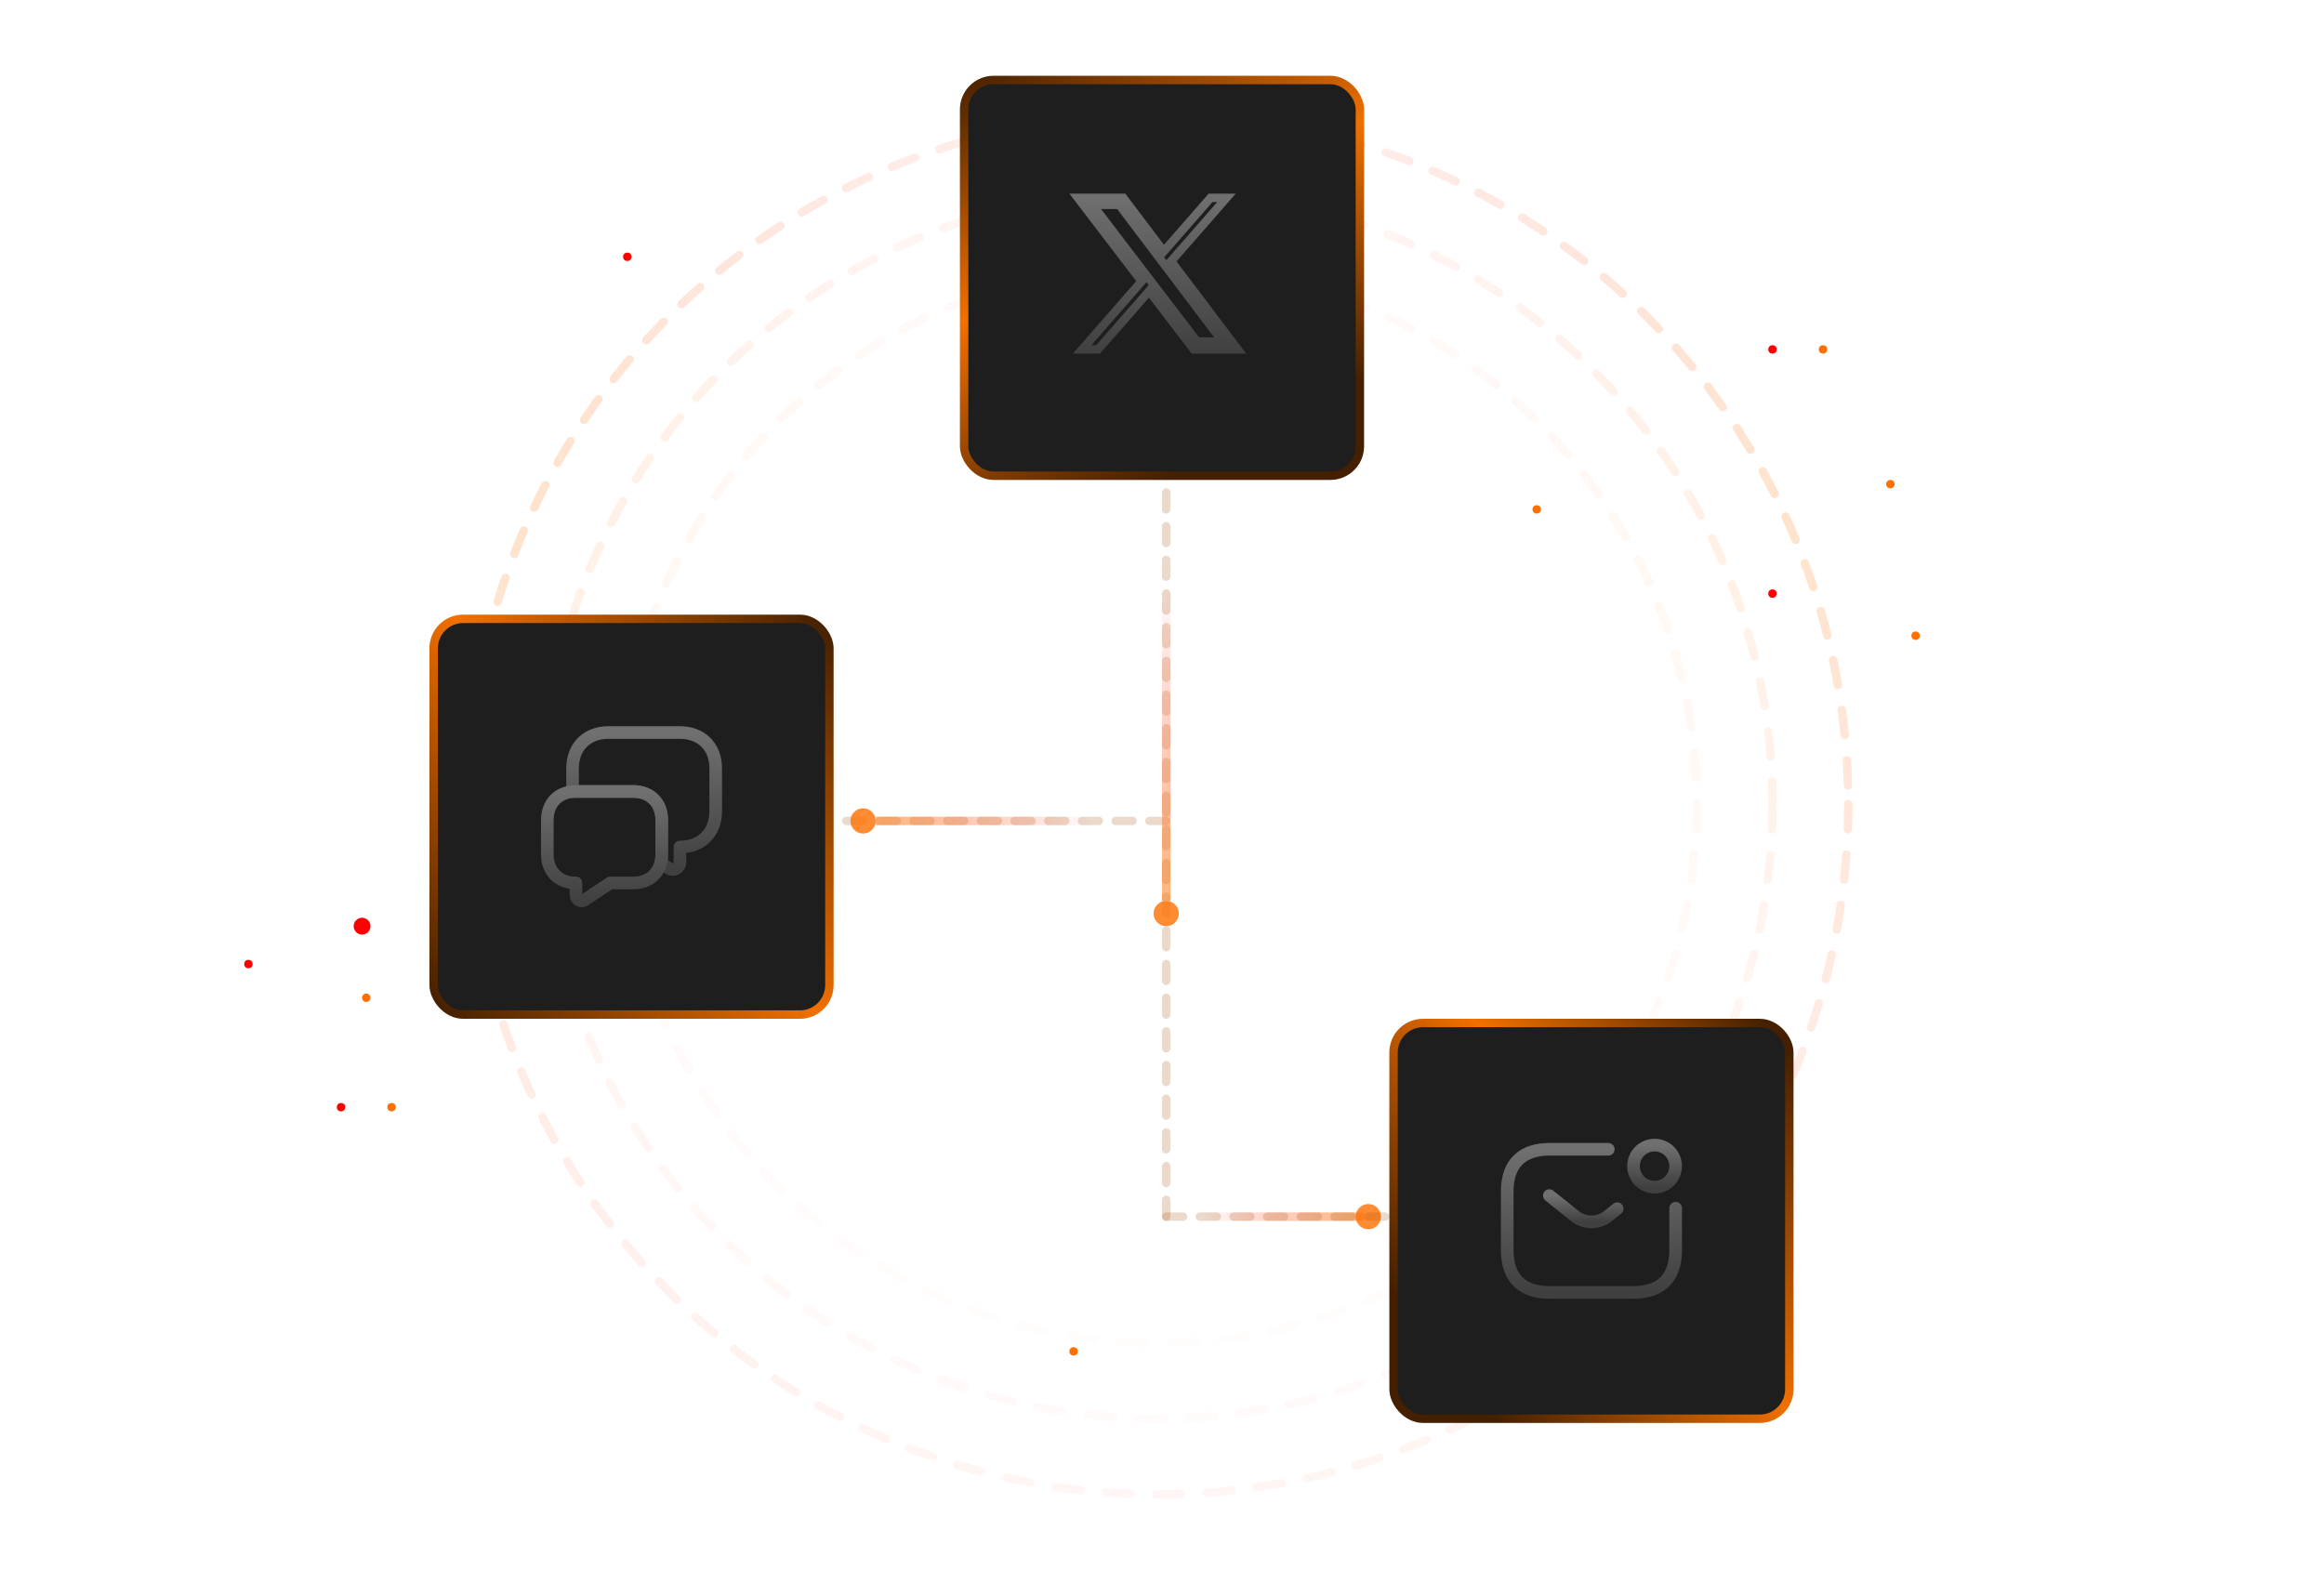 <svg width="276" height="188" viewBox="0 0 276 188" fill="none" xmlns="http://www.w3.org/2000/svg">
<circle cx="137.5" cy="95.5" r="73" stroke="url(#paint0_radial_144_9400)" stroke-opacity="0.1" stroke-linecap="round" stroke-linejoin="round" stroke-dasharray="3 3"/>
<circle cx="137.5" cy="95.5" r="64" stroke="url(#paint1_radial_144_9400)" stroke-opacity="0.05" stroke-linecap="round" stroke-linejoin="round" stroke-dasharray="3 3"/>
<circle cx="137.5" cy="95.5" r="82" stroke="url(#paint2_radial_144_9400)" stroke-opacity="0.2" stroke-linecap="round" stroke-linejoin="round" stroke-dasharray="3 3"/>
<line x1="138.5" y1="97.5" x2="91.5" y2="97.5" stroke="#9D4800" stroke-opacity="0.2" stroke-linecap="round" stroke-dasharray="2 2"/>
<line x1="138.5" y1="50.5" x2="138.5" y2="144.5" stroke="#9D4800" stroke-opacity="0.2" stroke-linecap="round" stroke-dasharray="2 2"/>
<line x1="138.5" y1="107" x2="138.5" y2="66" stroke="url(#paint3_linear_144_9400)" stroke-opacity="0.5"/>
<circle cx="138.5" cy="108.5" r="1.5" transform="rotate(180 138.5 108.5)" fill="#FF6F01" fill-opacity="0.8"/>
<line x1="104" y1="97.5" x2="132" y2="97.5" stroke="url(#paint4_linear_144_9400)" stroke-opacity="0.5"/>
<circle cx="102.5" cy="97.5" r="1.5" transform="rotate(-90 102.5 97.5)" fill="#FF6F01" fill-opacity="0.8"/>
<line x1="162" y1="144.5" x2="141" y2="144.5" stroke="url(#paint5_linear_144_9400)" stroke-opacity="0.5"/>
<circle cx="162.5" cy="144.5" r="1.5" transform="rotate(90 162.5 144.5)" fill="#FF6F01" fill-opacity="0.8"/>
<line x1="138.5" y1="144.5" x2="185.5" y2="144.5" stroke="#9D4800" stroke-opacity="0.2" stroke-linecap="round" stroke-dasharray="2 2"/>
<rect x="114.5" y="9.5" width="47" height="47" rx="3.5" fill="#1E1E1E" stroke="url(#paint6_linear_144_9400)"/>
<rect x="165.5" y="121.5" width="47" height="47" rx="3.5" fill="#1E1E1E" stroke="url(#paint7_linear_144_9400)"/>
<path d="M199 143.5V148.5C199 152 197 153.5 194 153.5H184C181 153.5 179 152 179 148.5V141.5C179 138 181 136.5 184 136.5H191" stroke="url(#paint8_linear_144_9400)" stroke-width="1.5" stroke-miterlimit="10" stroke-linecap="round" stroke-linejoin="round"/>
<path d="M184 142L187.13 144.5C188.16 145.32 189.85 145.32 190.88 144.5L192.06 143.56" stroke="url(#paint9_linear_144_9400)" stroke-width="1.5" stroke-miterlimit="10" stroke-linecap="round" stroke-linejoin="round"/>
<path d="M196.5 141C197.881 141 199 139.881 199 138.5C199 137.119 197.881 136 196.5 136C195.119 136 194 137.119 194 138.5C194 139.881 195.119 141 196.5 141Z" stroke="url(#paint10_linear_144_9400)" stroke-width="1.5" stroke-miterlimit="10" stroke-linecap="round" stroke-linejoin="round"/>
<rect x="51.5" y="73.5" width="47" height="47" rx="3.5" fill="#1E1E1E" stroke="url(#paint11_linear_144_9400)"/>
<path d="M133.396 23.5L137.834 29.373L138.204 29.863L138.609 29.4L143.766 23.5H145.658L139.348 30.719L139.08 31.025L139.325 31.35L146.996 41.5H141.767L136.842 35.055L136.471 34.568L136.068 35.028L130.41 41.5H128.516L135.315 33.721L135.585 33.413L135.337 33.088L128.012 23.5H133.396ZM130.363 25.132L142.012 40.374L142.161 40.57H145.197L144.592 39.77L133.074 24.526L132.924 24.328H129.749L130.363 25.132Z" stroke="url(#paint12_linear_144_9400)"/>
<path d="M85 91.25V96.35C85 97.62 84.58 98.69 83.83 99.43C83.09 100.18 82.02 100.6 80.75 100.6V102.41C80.75 103.09 79.99 103.5 79.43 103.12L78.46 102.48C78.55 102.17 78.59 101.83 78.59 101.47V97.4C78.59 95.36 77.23 94 75.19 94H68.4C68.26 94 68.13 94.01 68 94.02V91.25C68 88.7 69.7 87 72.25 87H80.75C83.3 87 85 88.7 85 91.25Z" stroke="url(#paint13_linear_144_9400)" stroke-width="1.5" stroke-miterlimit="10" stroke-linecap="round" stroke-linejoin="round"/>
<path d="M78.59 97.4V101.47C78.59 101.83 78.55 102.17 78.46 102.48C78.09 103.95 76.87 104.87 75.19 104.87H72.47L69.45 106.88C69 107.19 68.4 106.86 68.4 106.32V104.87C67.38 104.87 66.53 104.53 65.94 103.94C65.34 103.34 65 102.49 65 101.47V97.4C65 95.5 66.18 94.19 68 94.02C68.13 94.01 68.26 94 68.4 94H75.19C77.23 94 78.59 95.36 78.59 97.4Z" stroke="url(#paint14_linear_144_9400)" stroke-width="1.5" stroke-miterlimit="10" stroke-linecap="round" stroke-linejoin="round"/>
<circle cx="43" cy="110" r="1" fill="#FF0000"/>
<circle cx="40.5" cy="131.5" r="0.5" fill="#FF0000"/>
<circle cx="74.5" cy="30.5" r="0.5" fill="#FF0000"/>
<circle cx="210.5" cy="41.5" r="0.5" fill="#FF0000"/>
<circle cx="29.5" cy="114.5" r="0.5" fill="#FF0000"/>
<circle cx="210.5" cy="70.5" r="0.5" fill="#FF0000"/>
<circle cx="43.5" cy="118.5" r="0.5" fill="#FF7000"/>
<circle cx="127.5" cy="160.5" r="0.5" fill="#FF7000"/>
<circle cx="182.5" cy="60.5" r="0.5" fill="#FF7000"/>
<circle cx="224.5" cy="57.5" r="0.5" fill="#FF7000"/>
<circle cx="46.5" cy="131.5" r="0.5" fill="#FF7000"/>
<circle cx="216.5" cy="41.5" r="0.5" fill="#FF7000"/>
<circle cx="227.5" cy="75.5" r="0.5" fill="#FF7000"/>
<defs>
<radialGradient id="paint0_radial_144_9400" cx="0" cy="0" r="1" gradientUnits="userSpaceOnUse" gradientTransform="translate(138 22) rotate(90.195) scale(147.001)">
<stop stop-color="#FF0900" stop-opacity="0.2"/>
<stop offset="0.55" stop-color="#FF7400"/>
<stop offset="1" stop-color="#FF2300" stop-opacity="0.2"/>
</radialGradient>
<radialGradient id="paint1_radial_144_9400" cx="0" cy="0" r="1" gradientUnits="userSpaceOnUse" gradientTransform="translate(137.939 31) rotate(90.195) scale(129.001)">
<stop stop-color="#FF0900" stop-opacity="0.2"/>
<stop offset="0.55" stop-color="#FF7400"/>
<stop offset="1" stop-color="#FF2300" stop-opacity="0.2"/>
</radialGradient>
<radialGradient id="paint2_radial_144_9400" cx="0" cy="0" r="1" gradientUnits="userSpaceOnUse" gradientTransform="translate(138.061 13) rotate(90.195) scale(165.001)">
<stop stop-color="#FF0900" stop-opacity="0.2"/>
<stop offset="0.55" stop-color="#FF7400"/>
<stop offset="1" stop-color="#FF2300" stop-opacity="0.2"/>
</radialGradient>
<linearGradient id="paint3_linear_144_9400" x1="139.5" y1="105.5" x2="139.5" y2="69" gradientUnits="userSpaceOnUse">
<stop stop-color="#FF6F00"/>
<stop offset="1" stop-color="#FF1600" stop-opacity="0"/>
</linearGradient>
<linearGradient id="paint4_linear_144_9400" x1="105.024" y1="98.5" x2="129.951" y2="98.5" gradientUnits="userSpaceOnUse">
<stop stop-color="#FF6F00"/>
<stop offset="1" stop-color="#FF1600" stop-opacity="0"/>
</linearGradient>
<linearGradient id="paint5_linear_144_9400" x1="161.232" y1="143.5" x2="142.537" y2="143.5" gradientUnits="userSpaceOnUse">
<stop stop-color="#FF6F00"/>
<stop offset="1" stop-color="#FF1600" stop-opacity="0"/>
</linearGradient>
<linearGradient id="paint6_linear_144_9400" x1="114" y1="9" x2="138" y2="57" gradientUnits="userSpaceOnUse">
<stop stop-color="#452000"/>
<stop offset="0.49" stop-color="#F17000"/>
<stop offset="1" stop-color="#452000"/>
</linearGradient>
<linearGradient id="paint7_linear_144_9400" x1="220.5" y1="135" x2="178" y2="169" gradientUnits="userSpaceOnUse">
<stop stop-color="#452000"/>
<stop offset="0.49" stop-color="#F17000"/>
<stop offset="1" stop-color="#452000"/>
</linearGradient>
<linearGradient id="paint8_linear_144_9400" x1="189" y1="136.5" x2="189" y2="153.5" gradientUnits="userSpaceOnUse">
<stop stop-color="#707070"/>
<stop offset="1" stop-color="#404040"/>
</linearGradient>
<linearGradient id="paint9_linear_144_9400" x1="188.03" y1="142" x2="188.03" y2="145.115" gradientUnits="userSpaceOnUse">
<stop stop-color="#707070"/>
<stop offset="1" stop-color="#404040"/>
</linearGradient>
<linearGradient id="paint10_linear_144_9400" x1="196.5" y1="136" x2="196.5" y2="141" gradientUnits="userSpaceOnUse">
<stop stop-color="#707070"/>
<stop offset="1" stop-color="#404040"/>
</linearGradient>
<linearGradient id="paint11_linear_144_9400" x1="99" y1="75" x2="51" y2="119" gradientUnits="userSpaceOnUse">
<stop stop-color="#452000"/>
<stop offset="0.49" stop-color="#F17000"/>
<stop offset="1" stop-color="#452000"/>
</linearGradient>
<linearGradient id="paint12_linear_144_9400" x1="137.5" y1="23" x2="137.5" y2="42" gradientUnits="userSpaceOnUse">
<stop stop-color="#707070"/>
<stop offset="1" stop-color="#404040"/>
</linearGradient>
<linearGradient id="paint13_linear_144_9400" x1="76.5" y1="87" x2="76.5" y2="103.265" gradientUnits="userSpaceOnUse">
<stop stop-color="#707070"/>
<stop offset="1" stop-color="#404040"/>
</linearGradient>
<linearGradient id="paint14_linear_144_9400" x1="71.795" y1="94" x2="71.795" y2="107" gradientUnits="userSpaceOnUse">
<stop stop-color="#707070"/>
<stop offset="1" stop-color="#404040"/>
</linearGradient>
</defs>
</svg>
